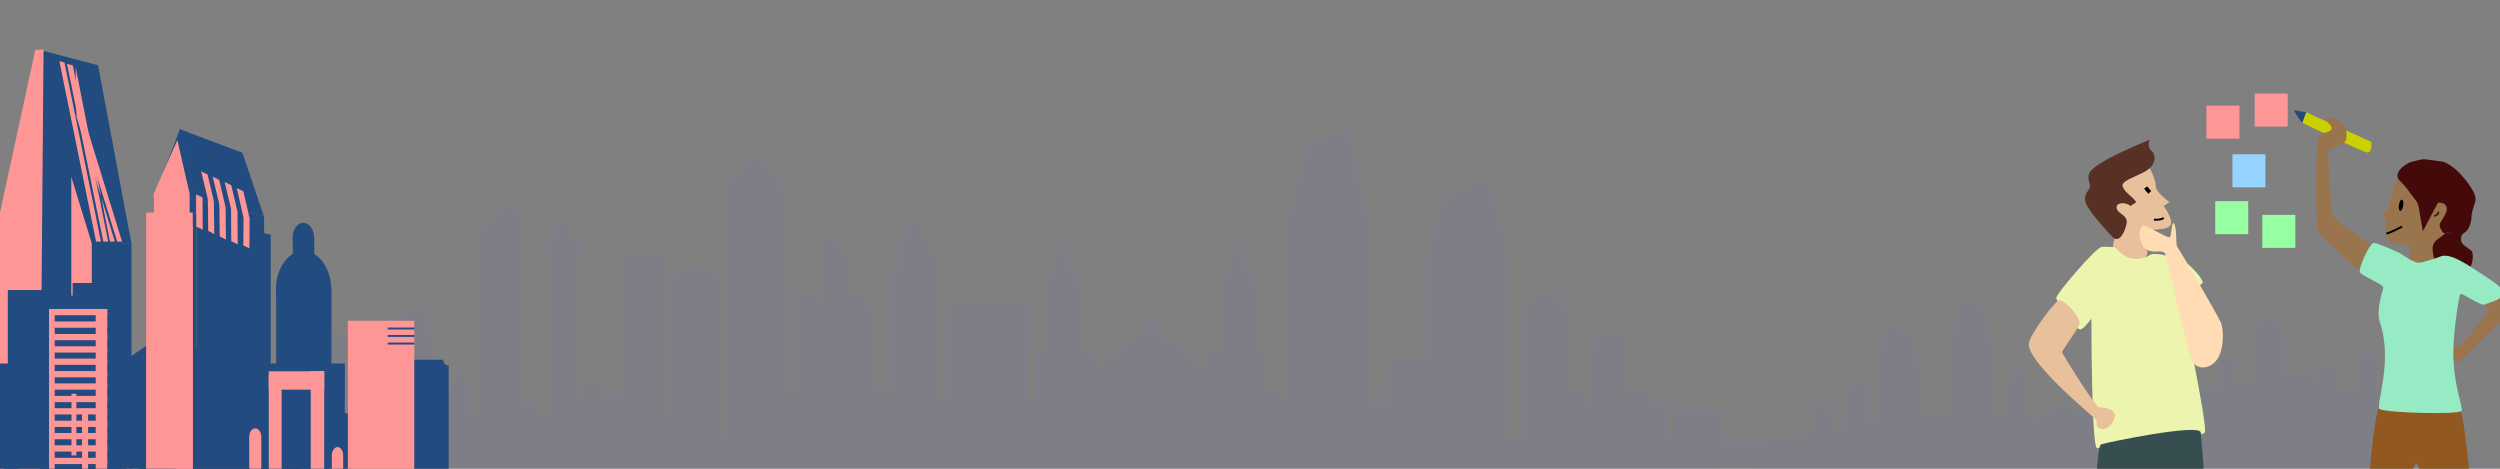 <?xml version="1.0" encoding="utf-8"?>
<!-- Generator: Adobe Illustrator 23.0.4, SVG Export Plug-In . SVG Version: 6.00 Build 0)  -->
<svg version="1.1" id="Layer_1" xmlns="http://www.w3.org/2000/svg" xmlns:xlink="http://www.w3.org/1999/xlink" x="0px" y="0px"
	 viewBox="0 0 1280 240" style="enable-background:new 0 0 1280 240;" xml:space="preserve">
<rect x="0" y="0" width="1280" height="240" fill="#808080" stroke="none"/>
<style type="text/css">
	.st0{fill:none;}
	.st1{opacity:8.000000e-02;clip-path:url(#SVGID_2_);fill:#5870C9;enable-background:new    ;}
	.st2{fill:#224B80;}
	.st3{fill:#FF9696;}
	.st4{fill:#E8C09C;}
	.st5{fill:#566ED1;}
	.st6{fill:#593024;}
	.st7{fill:#EDF4AE;}
	.st8{fill:#FFFFFF;stroke:#000000;stroke-width:2;stroke-miterlimit:10;}
	.st9{fill:#FFFFFF;stroke:#000000;stroke-miterlimit:10;}
	.st10{fill:#25497A;}
	.st11{fill:#FFDCB4;}
	.st12{fill:#374E51;}
	.st13{fill:#CBD000;}
	.st14{fill:#97D3FF;}
	.st15{fill:#97FFA3;}
	.st16{fill:none;stroke:#224B80;stroke-miterlimit:10;}
	.st17{fill:#440A0A;}
	.st18{fill:#99744D;}
	.st19{fill:none;stroke:#3F2C00;stroke-miterlimit:10;}
	.st20{fill:#915920;}
	.st21{fill:#96EAC4;}
</style>
<rect y="1" class="st0" width="1280" height="240"/>
<g>
	<g>
		<g>
			<g>
				<g>
					<g>
						<defs>
							<rect id="SVGID_1_" x="-3.7" y="-14" width="1280" height="269.5"/>
						</defs>
						<clipPath id="SVGID_2_">
							<use xlink:href="#SVGID_1_"  style="overflow:visible;"/>
						</clipPath>
						<path class="st1" d="M1271.3,236.6V232h-2.6v4.6h-1.2v-6.2h-10.2v2.9h-1.2v-2.9h-2.7v2.9h-1.2v-14h-5.8v7.7h-3.6v2.1h-7.6
							v-48.4l0,0l-5.3-6.2v3l0,0v-2.9h-0.6v-2.1h-4.5v2.1h-0.6v2.9h-0.6h-0.6v4h0.6v23.7c-1.9-1.2-4.4-2.1-7.3-3v-15.4h1.1v-4.3
							h-1.1h-1.3v-4.9h-4.7v4.9h-1.6h-1v4.3h1v13.7c-3.8-0.7-7.8-1.3-11.9-1.8v-11.9h-11.3v10.6c-0.4-0.1-0.8-0.1-1.1-0.1V192h-1.4
							v-1.7h-10.8v1.7h-1.2v3.7c-0.4-0.1-0.8-0.1-1.2-0.1v-24.4h0.1l-1.4-4.1l-7-7.7l-6.3,6.6l-1.8,5.2l0,0v24.4
							c-1.2,0.1-2.5,0.2-3.7,0.3c-0.5-0.1-1,0-1.6,0.1c-1.2,0.1-2.3,0.2-3.5,0.4v-12.1c0-0.1,0-0.1,0-0.1v-0.1v-0.4l0,0
							c-0.4-1.9-3.3-1.8-5.2-0.1c-2,1.9-2.8,4.3-2.9,6.3c0,0.1,0,0.1,0,0.1l0,0v7.3c-0.1,0-0.2,0-0.2,0c-0.9-0.5-2.3-0.4-3.4,0.4
							c-2.4,0.4-4.7,0.7-7.2,1.1v-7.6h-2v-3.7l0,0v-3.4l-3.3-5.6h-2.4l-2.1,3.8v3.8h-3V201c-0.6,0.1-1.3,0.3-1.9,0.4v-1.3h-22.2v5.6
							c-1.5,0.3-2.9,0.5-4.3,0.9v-8.5c0-0.1,0-0.2,0-0.2c0-3.1-1.2-5.7-3-6.9v-3.1c0-1.3-0.5-2.3-1.2-2.7v-3h-1.5v2.9
							c-0.6,0.4-1,1.4-1,2.6v3.1c-1.7,1.2-2.9,3.8-2.9,6.8v0.1l0,0v10.6c-4.1,0.8-8.1,1.5-11.8,2.2l-5.8-4.4v-5.5l0,0h-1.8l0,0v5.5
							l-9.3,7c-1.7,0.2-3.3,0.4-4.8,0.4l-0.7-1.7h-2.8v-14.2l0,0v-0.1c0-3.1-1.2-5.7-2.9-6.8v-3.1c0-1.1-0.4-2.1-1-2.6v-2.8h-1.5
							v2.7c-0.7,0.4-1.2,1.4-1.2,2.7v3.1c-1.8,1.1-3,3.8-3,6.9c0,0.1,0,0.1,0,0.2v14.1h-2.4v0.5c-1.6-0.2-3.2-0.4-4.9-0.4v-30.4l0,0
							l-6.5-25.2l-10.7-3.1l-5.2,23.6l0,0v4.6v4.3v25.9c-5,0.2-10.2,0.6-15.5,1.1v-25.9l-1.2-0.4v-3.2l0,0l-3.7-12.3l-11-4.6l0,0
							l0,0l0,0v0.1l-4.6,13.3h7.2l0,0l0,0h-7.2v3.4h-1.3v32.1c-1.2,0.2-2.3,0.4-3.5,0.5v-14.6h-1.3v-2.6h-1.7v-2.4h-6.4v2.4h-2v2.6
							h-2.1V218c-1.8,0.4-3.7,0.6-5.5,1v-7.2h-1.5v-4.3h-7.4v4.3v8.9c-4.2,0.9-8.1,1.8-11.7,2.7c-10.6,2.6-23.3,3.1-36.2,2.2V210
							h-25.5v12.8c-1-0.2-2-0.4-3-0.5v-16.8h-7.2v-4.6h-15.2v-21.6v-8.2H817v8.2h-2.8v26.2h-2.1v-4.6h-8.3v-42h-3.2V154h-3.9v-4.6
							h-12.2v4.6h-3.2v4.9h-2.6v65.3h-6.6v-99.8h-2.6v-6.6h-13.9l0,0l0,0h13.9l-8.7-25.5v-0.1h-0.1l0,0l0,0l-21.1,8.7l-7.2,23.5l0,0
							v6.3l-2.2,0.6V182h-19.5v24.3h-2.8v-8.9h-4.7v8.9h-2.8v-1.6v-75.4v-8.1v-8.8l0,0l-10-45.3L669.9,73l-12.5,48.2l0,0v83.6h-2.6
							v-6.2h-6.9v-19.4h-4.5v-27c0-0.1,0-0.2,0-0.3c0-6-2.4-11.1-5.8-13.3v-6c0-2.3-1-4.4-2.4-5.2v-5.2h-2.8v5.5
							c-1.2,0.9-2,2.8-2,4.9v6c-3.3,2.2-5.6,7.3-5.6,13.2c0,0.1,0,0.1,0,0.1l0,0v27.2h-5.4l-3.3,7.8L591,168v-10.5h-0.1h-3.5h-0.1
							V168l-25.1,18.9l-3.3-7.8h-5.4v-27.2l0,0c0-0.1,0-0.1,0-0.1c0-5.9-2.3-11-5.6-13.2v-6c0-2.2-0.8-4-2-4.9v-5.5h-2.8v5.2
							c-1.4,0.8-2.4,2.8-2.4,5.2v6c-3.4,2.2-5.8,7.3-5.8,13.3c0,0.1,0,0.3,0,0.4v26.9h-4.5v25.7h-3.8v-48.7H484v48.6h-3.7v-75.4
							h-5.8v-7.2l-4-7.3h-4.7l-6.3,10.7v6.6v0.1v7h-3.9V201H452v-6.2h-2.6v6.2h-1.7v-37.1l0,0c0-3.6-1.3-8.1-4.9-11.3
							c-2.5-2.2-6-2.8-8-1.3V137h-0.1c0-0.1,0-0.2,0-0.3c-0.1-3.8-1.6-8.4-5.5-12c-3.6-3.3-9.2-3.5-10,0.2h0.1v0.7
							c0,0.1,0,0.2,0,0.2c0,0.1,0,0.2,0,0.3v29.3c-0.8-1.9-2-3.6-3.6-5.1c-3.5-3.2-9.3-2.9-9.4,1.6c0,1.2,0,2.2,0.2,3.1h-0.1v45.9
							h-4.1V100.8l0,0l-3.4-10.1L386.8,78l-13.4,14.8l-2.8,7.9h0.2V224h-2.4v-83.4H366v-3.2h-20.8v3.2h-2.8v90.9l0,0v-19.3h-2.1V131
							h-21.7v71.5h-9.9v-5.8h-9.4v5.9h-3.6v-71.5h1.9v-8.2h-1.9h-3v-9.5h-9v9.5h-2.4h-2.1v8.2h2.1v81.4h-5.6v-5.9h-2.8V201H269v5.6
							h-1.7v-85.7h1.1v-7.5h-1.1h-1v-5.7h-1v-4h-8.6v4h-1.1v5.6l0,0v-5.7l-10.1,11.9h0.1v92.8h-5.5v-15c-0.5-1.4-1.3-2.5-2.3-3.1
							v-3.1c0-1.1-0.4-2.1-1-2.6v-2.9h-1.5v2.7c-0.7,0.4-1.2,1.4-1.2,2.7v3.1c-1.8,1.1-3,3.8-3,6.9c0,0.1,0,0.1,0,0.2v14.1h-2.4v0.5
							c-1.6-0.2-3.2-0.4-4.9-0.4V185l0,0l-6.5-25.2l-10.7-3.1l-5.3,23.6l0,0v4.6v4.3v26c-5,0.2-10.2,0.6-15.5,1.1v-25.9l-1.1-0.4
							v-3.2l0,0l-3.7-12.3l-11-4.6l0,0l0,0l0,0v0.1l-4.6,13.3h7.2l0,0l0,0h-7.2v3.4h-1.3v32.1c-1.2,0.2-2.3,0.4-3.5,0.5v-14.6h-1.3
							v-2.6h-1.7v-2.4h-6.4v2.4h-2v2.6h-1.7v16.8c-1.9,0.4-3.7,0.6-5.5,1v-7.2h-1.4V211h-7.4v4.3v8.9c-4.1,0.9-8.1,1.8-11.7,2.7
							c-1.6,0.4-3.2,0.7-4.8,1v-0.3H-6c-0.4,0.1-0.8,0.2-1.3,0.2v37.6h123.4v0.2h123.6v10.1H891v-27.8h-8.6v-8.2l20.8,0.4v7.5h-4.5
							v14.6h4.5h353h2.5v-14.6h-2.5v-7.8h12.5h2.6h8.6v-3.1L1271.3,236.6L1271.3,236.6L1271.3,236.6z"/>
					</g>
				</g>
			</g>
		</g>
	</g>
</g>
<rect id="Rectangle_179" x="-15.7" y="242.5" class="st2" width="26.2" height="34.9"/>
<rect id="Rectangle_181" x="1.6" y="124.6" class="st2" width="65.7" height="152.8"/>
<rect id="Rectangle_182" x="1.6" y="112.4" class="st2" width="19.9" height="165.1"/>
<path id="Path_57" class="st2" d="M18.9,25.2l31.3,8.2l17.1,91.3H50.1L1.5,112.4L18.9,25.2z"/>
<rect id="Rectangle_183" x="1.6" y="112.4" class="st2" width="60.8" height="23.6"/>
<path id="Path_58" class="st2" d="M64.3,112.3l3,12.4L64.3,112.3z"/>
<rect id="Rectangle_185" x="71.2" y="231.6" class="st2" width="11.1" height="37.2"/>
<path id="Path_68" class="st3" d="M13.2,85.9l5.4,32.1l-18.3-0.1L13.2,85.9z"/>
<polygon id="Rectangle_291" class="st3" points="-2.7,250.3 0.5,250.3 1.6,258.8 -2.7,293.9 "/>
<rect id="Rectangle_296" x="11.7" y="247.6" class="st3" width="8.5" height="28.1"/>
<path id="Path_79" class="st3" d="M-0.4,110.7l18.5-85.3h4.2l-2,242.3H-0.4V110.7L-0.4,110.7z"/>
<path id="Path_80" class="st3" d="M36.5,90.5L47,124.7v151H36.5V90.5z"/>
<path id="Path_82" class="st3" d="M30.4,31.3L33,32l18.7,91.7h-2.5L30.4,31.3z"/>
<path id="Path_83" class="st3" d="M34.3,32.7l3,0.8l18.1,90.2h-2.5L34.3,32.7z"/>
<path id="Path_84" class="st3" d="M38.7,34.3l0.5,25.5l19.6,63.9h-2.5L38.7,34.3z"/>
<path id="Path_85" class="st3" d="M40.5,60.7l2.8,0.7l19.2,62.3H60L40.5,60.7z"/>
<path id="Rectangle_297" class="st3" d="M72.3,245.9L72.3,245.9c1,0,1.8,1.1,1.8,2.5v10.8c0,1.4-0.8,2.5-1.8,2.5l0,0
	c-1,0-1.8-1.1-1.8-2.5v-10.8C70.6,246.9,71.3,245.9,72.3,245.9z"/>
<rect id="Rectangle_309" x="52.2" y="190.5" class="st3" width="14" height="51.2"/>
<path class="st4" d="M1082.8,85.5c-7,2-10,9-10,13s6,13,9,16s0,9,0,12s9,8,15,6s0-8,0-12s8-2,13-4s-2-11-2-11l3-2c0,0-7-5-7-8
	s-3-11.7-7-13C1093.4,81.4,1089.8,83.5,1082.8,85.5z"/>
<path class="st5" d="M1098.8,118.5"/>
<path class="st6" d="M1093.8,103.5c-2.1-3-6-5-7-8s7-5,12-8s5.2-8.2,3-10c-1.8-1.5-2.2-4-1-6c0,0-28,11-31,17c-1.6,3.2,1,6,0,8
	s-3,3-2,7s11,15,14,18s6-2,7-7s-6-5-5-9c0.5-1.9,5-2,7,0"/>
<path class="st7" d="M1081.8,126.5c2,0,3,3,7,5s9,1,12-1c2.3-1.6,11,1,15,2s12,10,12,12s-10,4-11,5s14,69,12,72s-52,7-55,8
	s-3-65-3-66s-2,3-5,5s-13-14-13-16s19.6-25,23-26C1077.2,126.1,1079.8,126.5,1081.8,126.5z"/>
<path class="st4" d="M1054.6,153.6c-2.2,0-14.7,16.9-15.8,21.9c-2,9,32,37,34,39s-1,4,3,5s7-4,7-7s-6-4-8-4s-18-26-19-28
	c-0.4-0.9,9-13,9-15C1064.8,161.6,1056.8,153.6,1054.6,153.6z"/>
<path class="st8" d="M1100.7,98.5c-0.8-0.8-1.5-1.6-2.1-2.5"/>
<path class="st9" d="M1107.8,111.5c-1,1-3,1-5,1"/>
<path class="st10" d="M1244.2,82.7"/>
<path class="st11" d="M1114.8,126.5c1,1,19.8,33.5,22,38c2,4,2,15-2,20s-11,5-13-1c-2.6-7.6-12.3-50.9-13-53c-1-3-4-1-8-2s-4-4-5-6
	s0-6,1-7s11.8,6,14,6c1,0,1.1-7.9,2-7.3C1114.8,115.5,1113.8,125.5,1114.8,126.5z"/>
<path class="st12" d="M1075.8,227.5c-3,1-4,55-2,57s20-1,23-1s2-38,3-39s0,36,0,39s21,0,27,0s0-61,0-62
	C1126.8,216.5,1078.8,226.5,1075.8,227.5z"/>
<polygon id="Rectangle_172" class="st2" points="25.1,216.2 40.4,216.2 41.6,272.1 26.3,272.1 "/>
<rect id="Rectangle_173" x="26.4" y="158.1" class="st2" width="38.3" height="122"/>
<rect id="Rectangle_174" x="31.3" y="151.3" class="st2" width="29.5" height="128.8"/>
<rect id="Rectangle_175" x="37.2" y="144.9" class="st2" width="18.7" height="135.1"/>
<rect id="Rectangle_176" x="74.8" y="110.4" class="st2" width="25.8" height="174.6"/>
<path id="Path_53" class="st2" d="M100.7,110.4l37.9,9.8V285h-37.9C100.7,285,100.7,110.4,100.7,110.4z"/>
<path id="Path_54" class="st2" d="M92.1,66.1l7.9,35.4H78.7L92.1,66.1z"/>
<rect id="Rectangle_177" x="78.7" y="101.4" class="st2" width="21.3" height="15.4"/>
<path id="Path_55" class="st2" d="M100,101.4l35.2,9.3v15.4l-35.2-9.3V101.4z"/>
<path id="Path_56" class="st2" d="M91.9,66.1l32.2,12.1l11,32.5l-35.3-9.3L91.9,66.1z"/>
<rect id="Rectangle_178" x="138.6" y="190.3" class="st2" width="29.8" height="66.2"/>
<rect id="Rectangle_180" x="172.6" y="211.6" class="st2" width="7.2" height="34.9"/>
<rect id="Rectangle_186" x="2.3" y="206.2" class="st2" width="6.9" height="37.2"/>
<rect id="Rectangle_187" x="11.8" y="191.7" class="st2" width="26.5" height="37.2"/>
<rect id="Rectangle_188" x="14.4" y="194.3" class="st2" width="26.5" height="37.2"/>
<rect id="Rectangle_189" x="135.3" y="218" class="st2" width="4.9" height="37.2"/>
<rect id="Rectangle_190" x="146.5" y="218" class="st2" width="6.6" height="37.2"/>
<rect id="Rectangle_228" x="60.8" y="248.3" class="st2" width="25.8" height="28.1"/>
<path id="Path_142" class="st2" d="M176.6,186.1h-6.9v-37.6h-28.3v37.6H133l-5.1,10.8l-41.2-28v74.4h89.7"/>
<path id="Path_145" class="st2" d="M155.3,128.5c7.9,0,14.3,8.9,14.3,19.8c0,11-6.4,19.8-14.3,19.8c-7.8-0.1-14-9-14-19.8
	C141.2,137.4,147.5,128.6,155.3,128.5z"/>
<path id="Path_143" class="st2" d="M149.9,121.7h11v18.6h-11V121.7z"/>
<ellipse id="Ellipse_3" class="st2" cx="155.3" cy="121.7" rx="5.5" ry="7.6"/>
<rect id="Rectangle_517" x="84.2" y="156.4" class="st2" width="5.5" height="24.5"/>
<g id="Group_62">
	<g id="Group_60-2">
		<g id="Group_58-2">
			<path id="Path_142-2" class="st2" d="M-2.9,243.4v-57.3H4v-37.6h28.3v37.6h8.3l5.1,10.8l41.2-28v74.4L-2.9,243.4L-2.9,243.4z"/>
		</g>
	</g>
	<rect id="Rectangle_517-2" x="84.1" y="156.4" class="st2" width="5.5" height="24.5"/>
</g>
<rect id="Rectangle_255" x="25.1" y="158.2" class="st3" width="2.9" height="113.8"/>
<rect id="Rectangle_256" x="51.9" y="266.6" class="st3" width="29.5" height="5.4"/>
<rect id="Rectangle_257" x="63.1" y="244.4" class="st3" width="29.5" height="28.6"/>
<rect id="Rectangle_258" x="74.8" y="108.8" class="st3" width="23.9" height="164.2"/>
<rect id="Rectangle_259" x="90.2" y="116.1" class="st3" width="8.5" height="164.2"/>
<path id="Path_152" class="st3" d="M78.7,99.2l12.1-27.5l6.3,27.5v23.6H78.7V99.2z"/>
<rect id="Rectangle_263" x="113" y="272.9" class="st3" width="15.7" height="14"/>
<rect id="Rectangle_264" x="132" y="272.9" class="st3" width="2.7" height="14"/>
<rect id="Rectangle_265" x="49" y="158.2" class="st3" width="5.9" height="113.8"/>
<rect id="Rectangle_266" x="25.1" y="158.2" class="st3" width="29.8" height="3.2"/>
<rect id="Rectangle_267" x="25.1" y="164.6" class="st3" width="29.8" height="3.2"/>
<rect id="Rectangle_268" x="25.1" y="171" class="st3" width="29.8" height="3.2"/>
<rect id="Rectangle_269" x="25.1" y="177.3" class="st3" width="29.8" height="3.2"/>
<rect id="Rectangle_270" x="25.1" y="183.6" class="st3" width="29.8" height="3.2"/>
<path class="st13" d="M1180.8,57.5l-2,5.4c0,0,31.4,15.2,33.4,15.2s2-3.3,2-5.4L1180.8,57.5z"/>
<rect id="Rectangle_271" x="25.1" y="190" class="st3" width="29.8" height="3.2"/>
<rect id="Rectangle_272" x="25.1" y="196.3" class="st3" width="29.8" height="3.2"/>
<rect id="Rectangle_273" x="25.1" y="202.7" class="st3" width="29.8" height="3.2"/>
<rect id="Rectangle_274" x="25.1" y="209" class="st3" width="29.8" height="3.2"/>
<rect id="Rectangle_275" x="25.1" y="215.4" class="st3" width="29.8" height="3.2"/>
<rect id="Rectangle_276" x="25.1" y="221.7" class="st3" width="29.8" height="3.2"/>
<rect id="Rectangle_277" x="25.1" y="228" class="st3" width="29.8" height="3.2"/>
<rect id="Rectangle_278" x="25.1" y="234.4" class="st3" width="29.8" height="3.2"/>
<rect id="Rectangle_279" x="25.1" y="240.8" class="st3" width="29.8" height="3.2"/>
<rect id="Rectangle_280" x="25.1" y="247.1" class="st3" width="29.8" height="3.2"/>
<rect id="Rectangle_281" x="25.1" y="253.5" class="st3" width="29.8" height="3.2"/>
<rect id="Rectangle_282" x="25.1" y="259.8" class="st3" width="29.8" height="3.2"/>
<rect id="Rectangle_283" x="25.1" y="266.2" class="st3" width="29.8" height="3.2"/>
<path id="Path_70" class="st3" d="M103,87.7l3.3,1.7l3.3,14l-3.1-1.1L103,87.7z"/>
<path id="Path_71" class="st3" d="M108.9,90.4l3.3,1.7l3.3,14l-3.1-1.1L108.9,90.4z"/>
<path id="Path_72" class="st3" d="M115,93.2l3.4,1.6l3.3,14l-3.2-1L115,93.2z"/>
<path id="Path_73" class="st3" d="M121.2,96.3l3.4,1.6l3.2,13.9l-3.2-0.8L121.2,96.3z"/>
<path id="Path_74" class="st3" d="M100.4,99.5l3.3,1.6l0.1,16.5l-3.3-1.6L100.4,99.5z"/>
<path id="Path_75" class="st3" d="M106.4,101.7l3.1,1.7l0.2,16.5l-3.1-1.7L106.4,101.7z"/>
<path id="Path_76" class="st3" d="M112.3,104.4l3.2,1.7l0.2,16.6l-3.2-1.7L112.3,104.4z"/>
<path id="Path_77" class="st3" d="M118.3,107.1l3.3,1.6l0.1,16.4l-3.3-1.6L118.3,107.1z"/>
<path id="Path_78" class="st3" d="M124.7,110.3l3.1,1.4l-0.1,15.4l-3.1-1.4L124.7,110.3z"/>
<rect id="Rectangle_286" x="137.6" y="190.1" class="st3" width="28.4" height="9.4"/>
<rect id="Rectangle_287" x="137.6" y="191.8" class="st3" width="6.6" height="77.6"/>
<rect id="Rectangle_288" x="137.6" y="244.4" class="st3" width="21.6" height="24.9"/>
<rect id="Rectangle_289" x="159.1" y="190" class="st3" width="6.9" height="58.9"/>
<path id="Rectangle_290" class="st3" d="M172.8,228.9L172.8,228.9c1.6,0,2.9,1.9,2.9,4.1v7.3c0,2.2-1.3,4.1-2.9,4.1l0,0
	c-1.6,0-2.9-1.9-2.9-4.1v-7.2C169.9,230.8,171.3,228.9,172.8,228.9z"/>
<path id="Rectangle_301" class="st3" d="M97.1,252.7h8.5c2.4,0,4.2,2.7,4.2,5.9l0,0c0,3.3-1.9,5.9-4.2,5.9h-8.5
	c-2.4,0-4.2-2.7-4.2-5.9l0,0C92.8,255.3,94.7,252.7,97.1,252.7z"/>
<path id="Rectangle_311" class="st3" d="M18.3,260.2h4.2c1.6,0,2.8,1.7,2.8,3.9l0,0c0,2.1-1.3,3.9-2.8,3.9h-4.2
	c-1.6,0-2.8-1.7-2.8-3.9l0,0C15.5,262,16.8,260.2,18.3,260.2z"/>
<path id="Rectangle_312" class="st3" d="M33.4,253.6h2c2.3,0,4,2.5,4,5.7l0,0c0,3.1-1.9,5.7-4,5.7h-2c-2.3,0-4-2.5-4-5.7l0,0
	C29.3,256.1,31.1,253.6,33.4,253.6z"/>
<path id="Rectangle_316" class="st3" d="M130.7,219.3L130.7,219.3c1.7,0,3.1,2,3.1,4.4v14.9c0,2.4-1.4,4.4-3.1,4.4l0,0
	c-1.7,0-3.1-2-3.1-4.4v-14.9C127.6,221.3,128.9,219.3,130.7,219.3z"/>
<rect id="Rectangle_539" x="42" y="209.3" class="st3" width="3.1" height="31.6"/>
<rect id="Rectangle_540" x="36.6" y="201.6" class="st3" width="2.5" height="31.6"/>
<rect x="1129.7" y="54.1" class="st3" width="16.9" height="16.9"/>
<rect x="1143" y="79" class="st14" width="16.9" height="16.9"/>
<rect x="1154.4" y="47.9" class="st3" width="16.9" height="16.9"/>
<rect x="1158.3" y="110" class="st15" width="16.9" height="16.9"/>
<rect x="1134.2" y="103" class="st15" width="16.9" height="16.9"/>
<path class="st2" d="M226.9,184.2H212v57.1h-33.5v4.1H212v1.9h17.7V187c-0.2,0-0.3,0-0.4,0.1C228.1,187.1,227,185.8,226.9,184.2z"/>
<polygon class="st3" points="212.1,187.2 212.1,164.2 178.1,164.2 178.1,187.2 178.1,244.3 178.6,244.3 212.1,244.3 "/>
<line id="Rectangle_232" class="st16" x1="212.1" y1="168.2" x2="198.5" y2="168.2"/>
<line id="Rectangle_232_1_" class="st16" x1="212.1" y1="172" x2="198.5" y2="172"/>
<line id="Rectangle_232_2_" class="st16" x1="212.1" y1="175.9" x2="198.5" y2="175.9"/>
<path class="st17" d="M1262,118.9L1262,118.9l-22.1,0.5l5.5,17.2c0.1,0.5,0.6,0.7,1.1,0.6l17.9-0.3c1.6-0.5,2.3-7.4,1-8.5l-3.3-2.5
	C1259.3,124.4,1259.3,120.4,1262,118.9z"/>
<path class="st18" d="M1255.2,89.4c5,4,5,15,4,20c-1.2,6-8.7,11.3-11,13c-4,3-2.6,6.3-2,10c0.6,4.1-9,4.8-12,2.8s1.3-6.9-0.5-8.9
	c-1.5-1.7-4.7-1.8-8.8-1.4c-2.6-2.6-3.8-5.2-3.3-11.9c0.1-0.8-2-1.3-1.9-2.1c0.1-0.9,2.8-3.8,3.6-5.1c2.6-19.8,12.1-20.7,15.9-21.4
	C1243.3,83.6,1250.2,85.4,1255.2,89.4z"/>
<path class="st18" d="M1198.4,62.5c3,2,3.2,5.1,2.9,8.5c-0.3,3.4-9.4,4.9-9.4,6.9s1.5,29.6,2.4,32.5s21,15,22,17c1,2-4,11-7,11
	s-20-17-22-19s-1.6-43.2-0.6-47.2s1.3-3.4,4.6-4.5c6.5-2.1-2-5.4,0-7.4C1192.1,59.4,1196.5,61.3,1198.4,62.5z"/>
<path class="st18" d="M1286.2,158.4c-1,2-23,23-24,24s-2,3-4,3s-3-7-2-8s2,0,3,0s13.4-16.4,15-18c1-1-6-7-6-8s9.1-3.4,10-3
	C1281.2,149.5,1287.2,156.4,1286.2,158.4z"/>
<path class="st17" d="M1234.4,82.9c-3,1.2-7.9,4.6-6.7,8.2c0.2,0.7,1.2,1.7,2.5,3c4.6,4.3,13.8,10.8,14.1,10.6c2.1-1,6.4-1.8,8,0.6
	c1.8,2.6-2,7-3,9s2.1,6.1,2.8,5.1c0.7-1,6.2,0.9,9.2-0.1s4.1-6.2,4.1-8.2s0.7-3.9,1.9-7.8c0.5-1.6,0-2.7-0.4-4
	c-0.5-1.8-7.7-13.6-16-16.5l-8.8-1.2c-0.9-0.1-1.7-0.1-2.6,0.1L1234.4,82.9z"/>
<path class="st19" d="M1246.2,110.4c1.3,0.3,2.8-1.6,2-2"/>
<path class="st9" d="M1229.9,116c0,0-5.8,3.1-8.1,3.6"/>
<path class="st20" d="M1218.2,208.4c-3,3-8,63-7,65s11,3,14,4s9-41,12-40s8,35,9,36s14,1,18,1s-2-66.7-6-68
	C1252.2,204.4,1222.2,204.4,1218.2,208.4z"/>
<path class="st21" d="M1270.2,140c5.1,3.4,12.4,7.7,11.4,10.7s-7.4,4.2-9.4,5.2s-10.4-5.4-12.4-5.4c-0.8,0-3.7,19.8-3.7,30
	c0,17.2,5.4,28.7,4.2,29.9c-2,2-39,1-42-1c-2.1-1.5,7-24.3,0.3-44c-2.4-6.9,1.7-17.4,1.7-18c0-2-11-6-12-8s5-15,7-15s11,4,13,5
	s7.1,5.1,10.1,5.1c2.2,0,9.9-2.7,11.2-3.2C1254.6,129.2,1264,136,1270.2,140z"/>
<path class="st10" d="M1178.7,62.9c0,0-4.1-5.4-4.1-6.5l6.1,1.1"/>
<path class="st17" d="M1237,102.8l-8.5-11.4l20.3,11.3l-8.3,15.7l-2.2-12.7C1238.1,104.6,1237.7,103.7,1237,102.8z"/>
<ellipse transform="matrix(0.15 -0.989 0.989 0.15 940.768 1304.676)" cx="1228.9" cy="105.4" rx="2.9" ry="1.1"/>
</svg>
